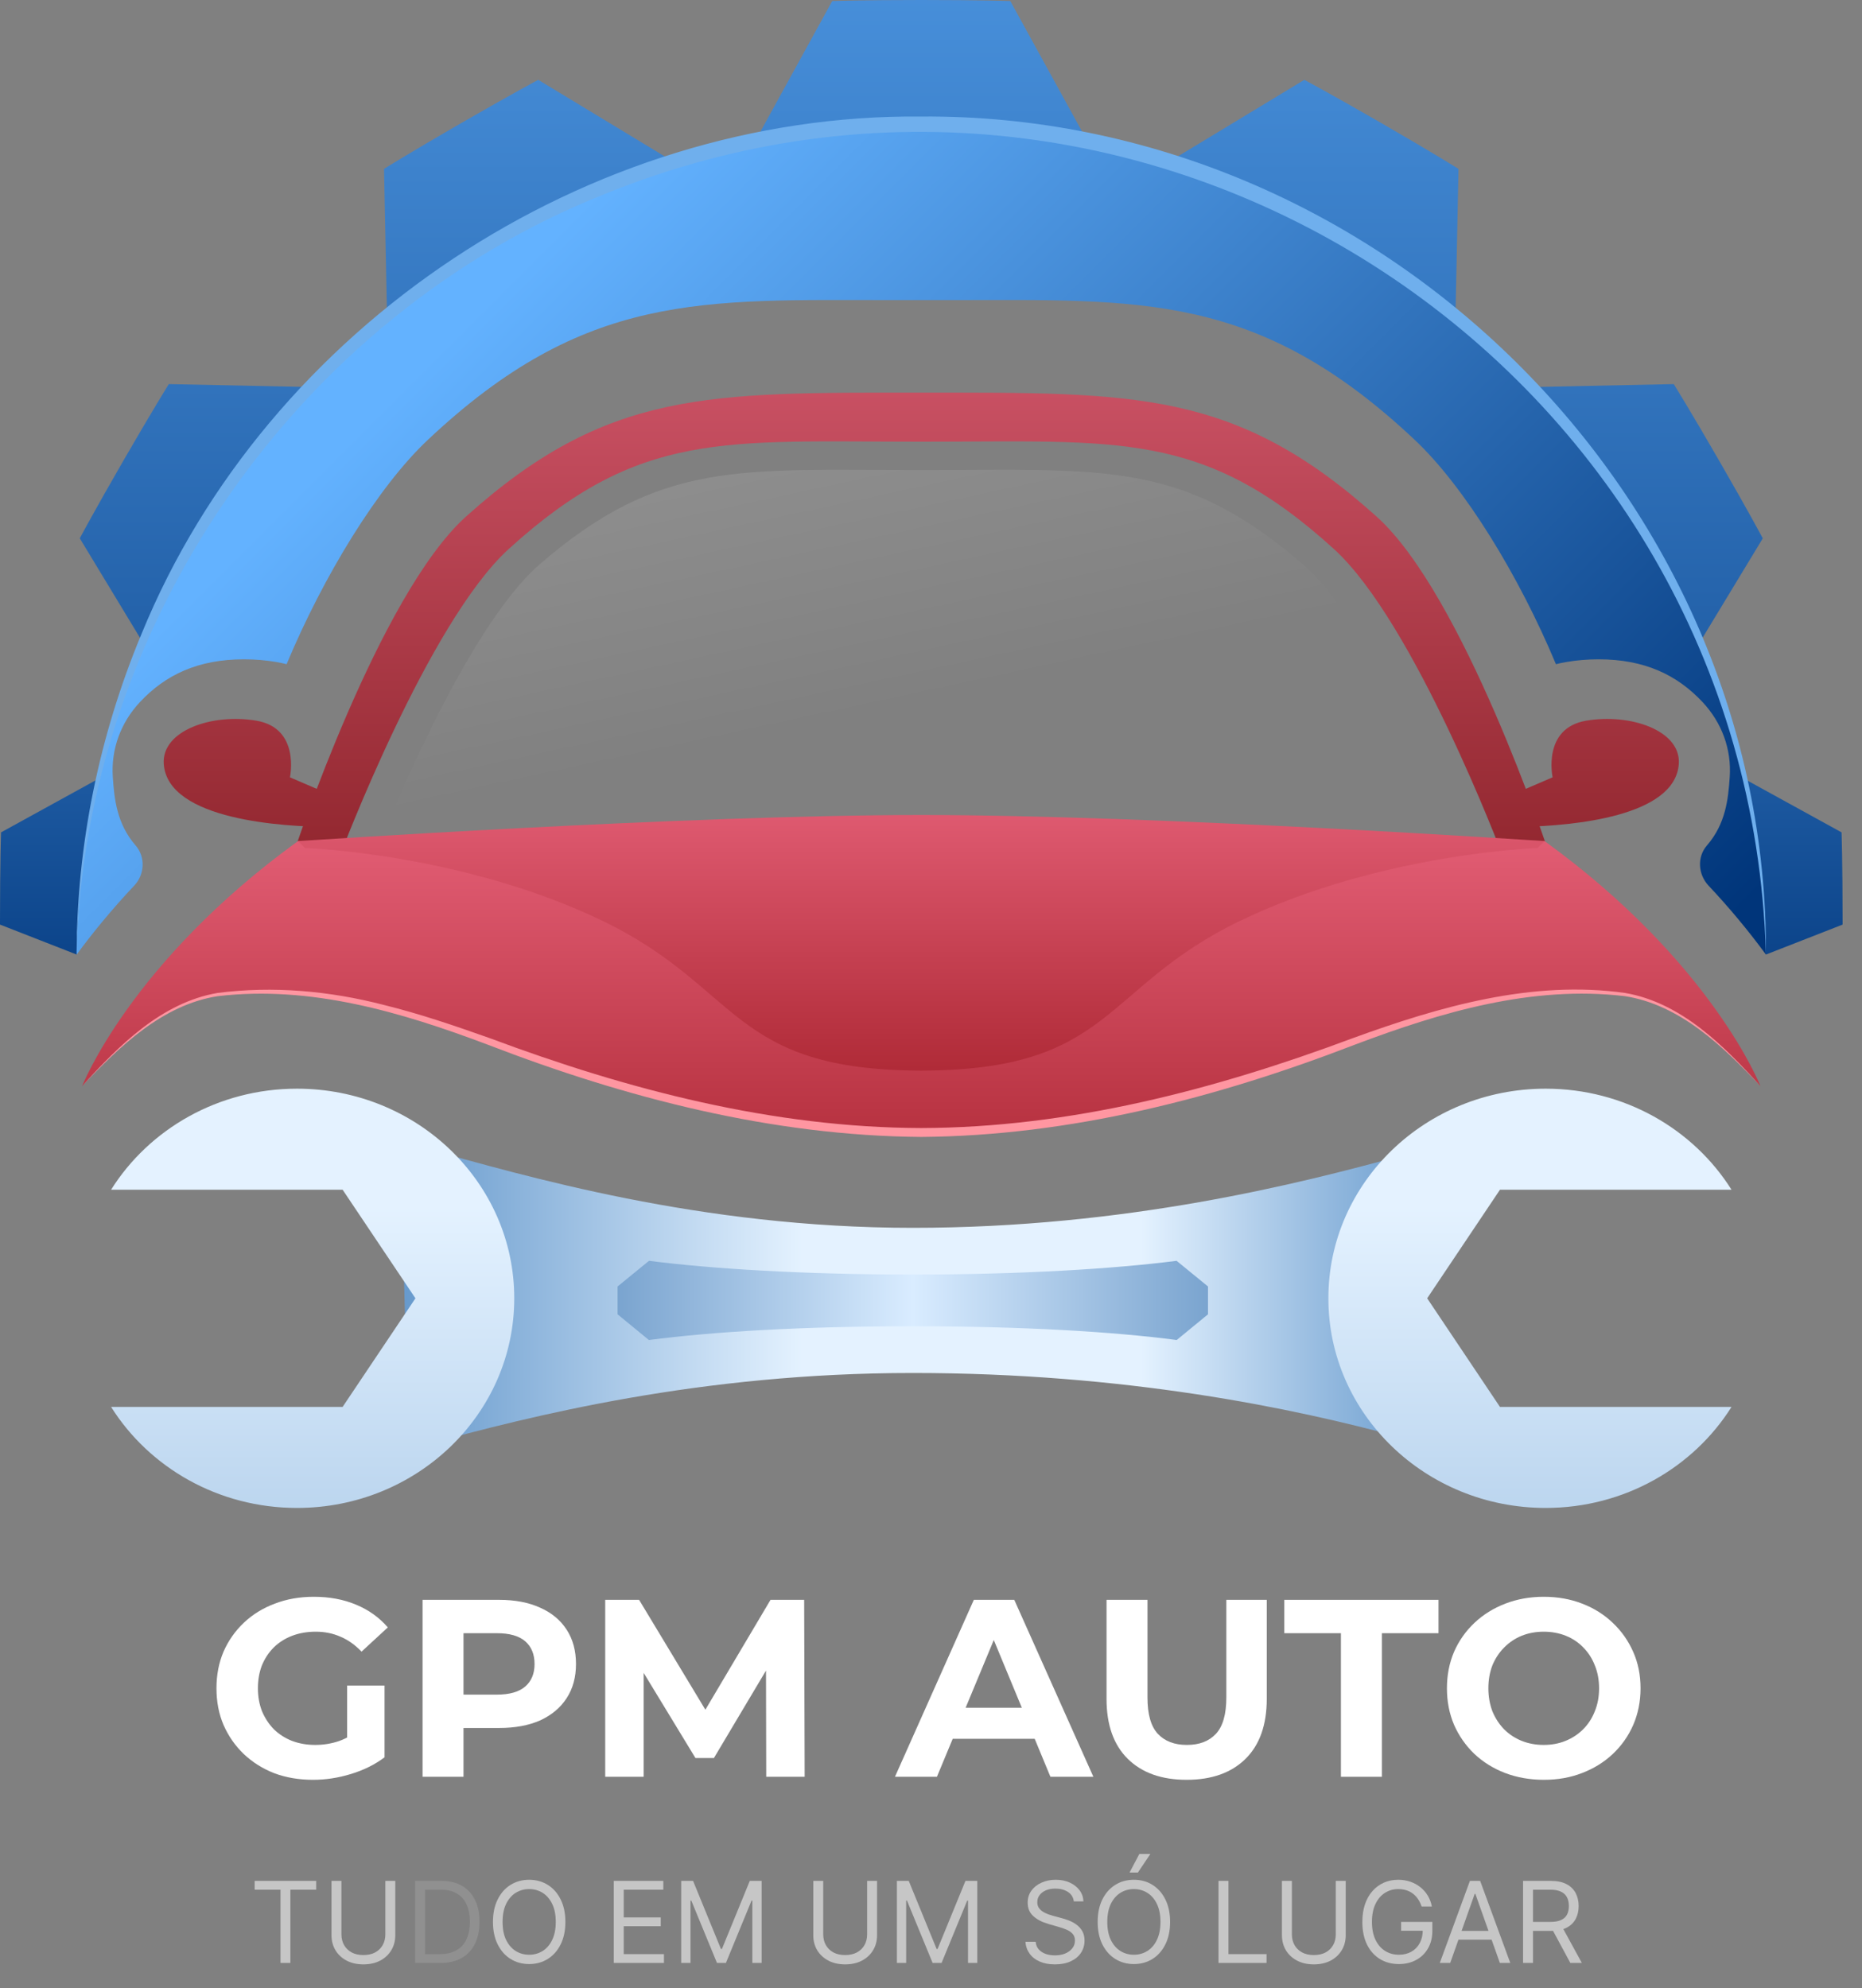 <svg width="59" height="63" viewBox="0 0 59 63" fill="none" xmlns="http://www.w3.org/2000/svg">
<rect x="0" y="0" width="59" height="63" fill="#808080" stroke="none"/>
<path d="M6.094 20.783C6.476 19.956 7.099 18.715 8.084 17.007C10.108 13.503 11.202 12.292 11.202 12.292L5.349 12.17C5.349 12.17 4.85 12.968 3.909 14.597C2.969 16.225 2.528 17.056 2.528 17.056L4.783 20.782H6.094V20.783Z" fill="url(#paint0_linear_3_93008)"/>
<path d="M14.595 3.911C16.224 2.971 17.055 2.53 17.055 2.53L22.062 5.561C22.062 5.561 20.509 6.063 17.005 8.086C13.501 10.109 12.289 11.204 12.289 11.204L12.168 5.351C12.168 5.351 12.966 4.851 14.595 3.911Z" fill="url(#paint1_linear_3_93008)"/>
<path d="M29.192 0C31.073 0 32.013 0.033 32.013 0.033L34.834 5.163C34.834 5.163 33.238 4.821 29.192 4.821C25.145 4.821 23.549 5.163 23.549 5.163L26.37 0.033C26.37 0.033 27.311 0 29.192 0Z" fill="url(#paint2_linear_3_93008)"/>
<path d="M43.789 3.911C45.418 4.851 46.215 5.351 46.215 5.351L46.094 11.204C46.094 11.204 44.883 10.109 41.379 8.086C37.874 6.063 36.321 5.561 36.321 5.561L41.329 2.53C41.329 2.53 42.16 2.97 43.789 3.911Z" fill="url(#paint3_linear_3_93008)"/>
<path d="M52.289 20.782H53.6L55.856 17.057C55.856 17.057 55.414 16.226 54.474 14.597C53.534 12.968 53.035 12.17 53.035 12.17L47.182 12.292C47.182 12.292 48.276 13.503 50.299 17.007C51.285 18.715 51.907 19.955 52.289 20.782Z" fill="url(#paint4_linear_3_93008)"/>
<path d="M58.385 29.194C58.385 27.313 58.352 26.373 58.352 26.373L55.076 24.571L55.956 30.244L58.385 29.295C58.385 29.261 58.385 29.229 58.385 29.194Z" fill="url(#paint5_linear_3_93008)"/>
<path d="M0 29.194C0 27.313 0.033 26.373 0.033 26.373L3.309 24.571L2.429 30.244L0 29.295C0 29.261 0 29.229 0 29.194Z" fill="url(#paint6_linear_3_93008)"/>
<path d="M4.256 28.057C4.586 27.706 4.614 27.152 4.298 26.789C3.702 26.103 3.621 25.32 3.574 24.613C3.517 23.74 3.822 22.899 4.435 22.244C5.241 21.383 6.271 20.89 7.731 20.89C8.079 20.89 8.425 20.919 8.761 20.976C8.87 20.995 8.977 21.018 9.081 21.045C10.251 18.244 11.979 15.421 13.553 13.94C18.544 9.238 22.259 9.508 28.29 9.508H28.731H29.192H29.652H30.093C36.124 9.508 39.839 9.238 44.831 13.94C46.404 15.421 48.133 18.244 49.302 21.045C49.407 21.018 49.513 20.995 49.622 20.977C49.958 20.919 50.304 20.89 50.652 20.89C52.112 20.89 53.141 21.384 53.948 22.245C54.561 22.899 54.867 23.741 54.809 24.613C54.762 25.32 54.681 26.102 54.086 26.788C53.769 27.153 53.805 27.706 54.136 28.059C54.799 28.764 55.405 29.494 55.956 30.244C55.702 15.678 43.817 3.948 29.191 3.948C14.564 3.948 2.679 15.68 2.427 30.247C2.918 29.579 3.52 28.838 4.256 28.057Z" fill="url(#paint7_linear_3_93008)"/>
<path d="M55.956 30.244C55.42 11.653 36.372 -0.863 19.143 6.156C9.458 10.005 2.656 19.792 2.428 30.247C2.43 26.781 3.141 23.311 4.479 20.098C8.474 10.316 18.625 3.592 29.19 3.692C43.698 3.587 56.029 15.704 55.956 30.244Z" fill="#6FAFED"/>
<path d="M50.257 22.835C48.859 23.074 49.197 24.629 49.197 24.629L48.068 25.114C48.145 25.329 48.201 25.553 48.238 25.769C48.263 25.911 48.28 26.054 48.295 26.197C49.791 26.16 53.084 25.887 53.195 24.202C53.265 23.141 51.654 22.595 50.257 22.835Z" fill="url(#paint8_linear_3_93008)"/>
<path d="M10.417 25.158L9.187 24.629C9.187 24.629 9.525 23.074 8.128 22.835C6.73 22.595 5.12 23.141 5.189 24.202C5.308 26.005 9.069 26.191 10.374 26.201C10.352 25.854 10.358 25.497 10.417 25.158Z" fill="url(#paint9_linear_3_93008)"/>
<path d="M43.621 16.369C39.147 12.345 35.942 12.441 29.193 12.441C22.444 12.441 19.239 12.345 14.764 16.369C12.007 18.849 9.331 26.953 9.331 26.953C9.331 26.953 19.637 28.774 28.906 28.774H28.927C20.339 28.774 10.789 27.067 10.789 27.067C10.789 27.067 13.565 19.718 16.12 17.394C20.266 13.623 22.939 13.995 29.193 13.995C35.446 13.995 38.12 13.623 42.266 17.394C44.821 19.718 47.596 27.067 47.596 27.067C47.596 27.067 38.047 28.774 29.458 28.774H29.479C38.748 28.774 49.054 26.953 49.054 26.953C49.054 26.953 46.379 18.848 43.621 16.369Z" fill="url(#paint10_linear_3_93008)"/>
<path opacity="0.4" d="M29.438 27.873C37.382 27.873 46.215 26.375 46.215 26.375C46.215 26.375 43.648 19.921 41.285 17.879C37.45 14.567 34.977 14.894 29.193 14.894C23.409 14.894 20.936 14.567 17.101 17.879C14.737 19.921 12.17 26.375 12.17 26.375C12.17 26.375 21.003 27.873 28.948 27.873" fill="url(#paint11_linear_3_93008)"/>
<path d="M29.192 35.882C32.642 35.882 36.962 35.207 42.257 33.233C45.912 31.87 48.379 31.166 51.452 31.506C53.128 31.692 54.839 33.345 55.78 34.411C55.78 34.411 54.253 30.492 48.941 26.649C48.941 26.649 42.017 27.194 29.192 27.194C16.368 27.194 9.444 26.649 9.444 26.649C4.132 30.492 2.604 34.411 2.604 34.411H2.605C3.546 33.345 5.257 31.692 6.933 31.506C10.006 31.166 12.473 31.87 16.128 33.233C21.423 35.207 24.587 35.504 29.192 35.882Z" fill="url(#paint12_linear_3_93008)"/>
<path d="M9.444 26.65L9.662 26.867C9.662 26.867 14.65 27.038 19.08 29.171C23.509 31.304 23.107 33.922 29.244 33.922H29.141C35.278 33.922 34.876 31.304 39.305 29.171C43.735 27.038 48.722 26.867 48.722 26.867L48.941 26.65C48.941 26.65 36.659 25.823 29.193 25.823C21.727 25.823 9.444 26.65 9.444 26.65Z" fill="url(#paint13_linear_3_93008)"/>
<path d="M55.78 34.412C54.61 33.164 53.234 31.83 51.481 31.562C48.543 31.214 45.666 32.068 42.938 33.097C38.558 34.788 33.915 35.988 29.192 36.023C24.47 35.989 19.826 34.788 15.447 33.097C12.719 32.068 9.841 31.215 6.903 31.563C5.149 31.831 3.777 33.164 2.604 34.412C3.759 33.133 5.118 31.765 6.891 31.461C8.649 31.234 10.442 31.395 12.153 31.838C13.298 32.12 14.413 32.501 15.521 32.894C19.896 34.53 24.501 35.729 29.192 35.741C33.883 35.73 38.488 34.529 42.863 32.894C45.613 31.893 48.539 31.047 51.493 31.461C53.268 31.765 54.624 33.132 55.78 34.412Z" fill="#FF96A1"/>
<path d="M13.444 36.379C13.366 36.358 12.767 36.339 12.689 36.318L12.95 46.087C13.027 46.066 13.366 45.808 13.444 45.787C16.852 44.852 22.198 43.502 28.923 43.502C35.648 43.502 40.995 44.614 44.403 45.548C44.53 45.583 45.339 46.065 45.418 46.087L44.533 41.202L45.157 36.318C45.08 36.339 44.48 36.596 44.403 36.618C41.189 37.499 35.679 38.903 28.923 38.903C22.167 38.903 16.657 37.26 13.444 36.379Z" fill="url(#paint14_linear_3_93008)"/>
<path d="M37.282 39.948C35.318 40.2 32.397 40.383 28.923 40.383C25.449 40.383 22.528 40.2 20.564 39.948C20.147 40.289 19.986 40.42 19.569 40.761V41.643C19.983 41.982 20.146 42.117 20.56 42.457C22.581 42.193 25.442 42.022 28.923 42.022C32.404 42.022 35.265 42.193 37.286 42.457C37.7 42.117 37.863 41.982 38.277 41.643V40.761C37.86 40.42 37.699 40.289 37.282 39.948Z" fill="url(#paint15_linear_3_93008)"/>
<path d="M9.41 34.494C6.914 34.494 4.727 35.776 3.52 37.695H10.856L13.164 41.136L10.856 44.577H3.52C4.727 46.496 6.913 47.778 9.41 47.778C13.213 47.778 16.295 44.804 16.295 41.136C16.295 37.468 13.213 34.494 9.41 34.494Z" fill="url(#paint16_linear_3_93008)"/>
<path d="M48.976 47.778C51.472 47.778 53.658 46.496 54.865 44.578H47.529L45.222 41.136L47.529 37.695H54.865C53.658 35.776 51.472 34.494 48.976 34.494C45.173 34.494 42.091 37.468 42.091 41.136C42.091 44.804 45.173 47.778 48.976 47.778Z" fill="url(#paint17_linear_3_93008)"/>
<path d="M48.26 62.194V59.595H49.139C49.342 59.595 49.508 59.629 49.639 59.699C49.769 59.767 49.865 59.862 49.928 59.982C49.99 60.102 50.022 60.239 50.022 60.392C50.022 60.545 49.99 60.681 49.928 60.799C49.865 60.918 49.769 61.011 49.64 61.078C49.51 61.145 49.345 61.179 49.144 61.179H48.433V60.894H49.133C49.272 60.894 49.384 60.874 49.468 60.833C49.554 60.793 49.616 60.735 49.654 60.661C49.693 60.586 49.712 60.496 49.712 60.392C49.712 60.288 49.693 60.197 49.654 60.119C49.615 60.041 49.553 59.981 49.467 59.939C49.382 59.895 49.269 59.874 49.128 59.874H48.575V62.194H48.26ZM49.484 61.026L50.123 62.194H49.758L49.128 61.026H49.484Z" fill="#C6C6C6"/>
<path d="M45.952 62.194H45.622L46.576 59.595H46.901L47.855 62.194H47.525L46.749 60.006H46.728L45.952 62.194ZM46.073 61.179H47.403V61.458H46.073V61.179Z" fill="#C6C6C6"/>
<path d="M45.046 60.407C45.018 60.322 44.981 60.245 44.936 60.177C44.891 60.109 44.837 60.05 44.774 60.002C44.713 59.954 44.642 59.917 44.564 59.892C44.485 59.867 44.399 59.854 44.305 59.854C44.151 59.854 44.011 59.894 43.885 59.973C43.759 60.053 43.658 60.17 43.584 60.325C43.51 60.479 43.472 60.669 43.472 60.894C43.472 61.12 43.51 61.309 43.585 61.464C43.661 61.619 43.763 61.736 43.891 61.816C44.02 61.895 44.164 61.935 44.325 61.935C44.474 61.935 44.605 61.903 44.719 61.84C44.833 61.776 44.922 61.685 44.985 61.568C45.049 61.451 45.082 61.312 45.082 61.153L45.178 61.174H44.396V60.894H45.386V61.174C45.386 61.388 45.34 61.574 45.249 61.732C45.159 61.89 45.033 62.013 44.873 62.1C44.714 62.186 44.532 62.23 44.325 62.23C44.095 62.23 43.893 62.175 43.718 62.067C43.545 61.959 43.41 61.805 43.312 61.605C43.216 61.406 43.168 61.169 43.168 60.894C43.168 60.689 43.195 60.504 43.25 60.34C43.306 60.175 43.385 60.034 43.486 59.919C43.588 59.803 43.708 59.714 43.847 59.652C43.986 59.59 44.138 59.559 44.305 59.559C44.442 59.559 44.57 59.58 44.688 59.621C44.807 59.662 44.914 59.72 45.007 59.795C45.101 59.87 45.179 59.959 45.242 60.063C45.304 60.166 45.347 60.281 45.371 60.407H45.046Z" fill="#C6C6C6"/>
<path d="M42.326 59.595H42.641V61.316C42.641 61.493 42.599 61.652 42.515 61.792C42.432 61.93 42.315 62.04 42.164 62.12C42.012 62.2 41.834 62.24 41.631 62.24C41.427 62.24 41.249 62.2 41.098 62.12C40.946 62.04 40.828 61.93 40.745 61.792C40.662 61.652 40.62 61.493 40.62 61.316V59.595H40.935V61.29C40.935 61.417 40.963 61.53 41.019 61.629C41.075 61.727 41.154 61.805 41.258 61.861C41.361 61.917 41.486 61.945 41.631 61.945C41.775 61.945 41.9 61.917 42.004 61.861C42.108 61.805 42.187 61.727 42.242 61.629C42.298 61.53 42.326 61.417 42.326 61.29V59.595Z" fill="#C6C6C6"/>
<path d="M38.61 62.194V59.595H38.925V61.915H40.133V62.194H38.61Z" fill="#C6C6C6"/>
<path d="M37.076 60.894C37.076 61.169 37.026 61.405 36.927 61.605C36.828 61.805 36.692 61.959 36.52 62.067C36.347 62.175 36.15 62.23 35.928 62.23C35.707 62.23 35.51 62.175 35.337 62.067C35.164 61.959 35.029 61.805 34.929 61.605C34.831 61.405 34.781 61.169 34.781 60.894C34.781 60.62 34.831 60.383 34.929 60.184C35.029 59.984 35.164 59.83 35.337 59.722C35.51 59.613 35.707 59.559 35.928 59.559C36.15 59.559 36.347 59.613 36.52 59.722C36.692 59.83 36.828 59.984 36.927 60.184C37.026 60.383 37.076 60.62 37.076 60.894ZM36.771 60.894C36.771 60.669 36.733 60.479 36.658 60.325C36.584 60.17 36.483 60.053 36.355 59.973C36.228 59.894 36.086 59.854 35.928 59.854C35.771 59.854 35.628 59.894 35.501 59.973C35.374 60.053 35.273 60.17 35.197 60.325C35.123 60.479 35.086 60.669 35.086 60.894C35.086 61.119 35.123 61.309 35.197 61.464C35.273 61.619 35.374 61.736 35.501 61.816C35.628 61.895 35.771 61.935 35.928 61.935C36.086 61.935 36.228 61.895 36.355 61.816C36.483 61.736 36.584 61.619 36.658 61.464C36.733 61.309 36.771 61.119 36.771 60.894ZM35.791 59.331L36.101 58.742H36.451L36.055 59.331H35.791Z" fill="#C6C6C6"/>
<path d="M34.025 60.245C34.01 60.116 33.948 60.016 33.84 59.945C33.731 59.874 33.599 59.839 33.441 59.839C33.326 59.839 33.225 59.857 33.139 59.894C33.054 59.932 32.987 59.983 32.939 60.048C32.891 60.113 32.868 60.187 32.868 60.27C32.868 60.339 32.884 60.399 32.917 60.449C32.951 60.498 32.994 60.539 33.047 60.572C33.099 60.604 33.154 60.631 33.212 60.652C33.269 60.672 33.322 60.689 33.37 60.702L33.634 60.773C33.702 60.79 33.777 60.815 33.86 60.846C33.944 60.877 34.024 60.92 34.1 60.974C34.177 61.028 34.24 61.096 34.29 61.18C34.34 61.264 34.365 61.367 34.365 61.488C34.365 61.629 34.328 61.756 34.255 61.869C34.182 61.983 34.075 62.073 33.935 62.139C33.795 62.206 33.626 62.24 33.426 62.24C33.24 62.24 33.079 62.21 32.943 62.15C32.807 62.09 32.7 62.006 32.623 61.898C32.546 61.791 32.502 61.666 32.492 61.524H32.817C32.825 61.622 32.858 61.703 32.916 61.768C32.974 61.831 33.048 61.878 33.137 61.91C33.226 61.94 33.323 61.955 33.426 61.955C33.546 61.955 33.654 61.936 33.75 61.897C33.845 61.857 33.921 61.802 33.977 61.732C34.033 61.661 34.061 61.578 34.061 61.483C34.061 61.397 34.036 61.327 33.988 61.273C33.94 61.218 33.877 61.175 33.798 61.141C33.719 61.107 33.634 61.077 33.543 61.052L33.223 60.96C33.02 60.902 32.859 60.819 32.741 60.71C32.622 60.602 32.563 60.46 32.563 60.285C32.563 60.14 32.602 60.013 32.681 59.904C32.761 59.795 32.867 59.711 33.001 59.651C33.135 59.59 33.286 59.559 33.451 59.559C33.619 59.559 33.768 59.589 33.898 59.649C34.028 59.709 34.132 59.79 34.208 59.893C34.285 59.996 34.325 60.114 34.33 60.245H34.025Z" fill="#C6C6C6"/>
<path d="M28.419 59.595H28.795L29.678 61.752H29.708L30.592 59.595H30.967V62.194H30.673V60.219H30.648L29.835 62.194H29.551L28.739 60.219H28.713V62.194H28.419V59.595Z" fill="#C6C6C6"/>
<path d="M27.476 59.595H27.791V61.316C27.791 61.493 27.749 61.652 27.665 61.792C27.582 61.93 27.465 62.04 27.313 62.12C27.162 62.2 26.984 62.24 26.78 62.24C26.576 62.24 26.399 62.2 26.247 62.12C26.096 62.04 25.978 61.93 25.894 61.792C25.811 61.652 25.77 61.493 25.77 61.316V59.595H26.085V61.29C26.085 61.417 26.113 61.53 26.169 61.629C26.224 61.727 26.304 61.805 26.407 61.861C26.511 61.917 26.636 61.945 26.78 61.945C26.925 61.945 27.049 61.917 27.153 61.861C27.257 61.805 27.337 61.727 27.392 61.629C27.448 61.53 27.476 61.417 27.476 61.29V59.595Z" fill="#C6C6C6"/>
<path d="M21.585 59.595H21.961L22.844 61.752H22.875L23.758 59.595H24.134V62.194H23.839V60.219H23.814L23.002 62.194H22.718L21.905 60.219H21.88V62.194H21.585V59.595Z" fill="#C6C6C6"/>
<path d="M19.449 62.194V59.595H21.018V59.874H19.764V60.752H20.937V61.031H19.764V61.915H21.038V62.194H19.449Z" fill="#C6C6C6"/>
<path d="M17.915 60.894C17.915 61.169 17.865 61.406 17.766 61.605C17.667 61.805 17.531 61.959 17.359 62.067C17.186 62.175 16.989 62.23 16.767 62.23C16.546 62.23 16.349 62.175 16.176 62.067C16.003 61.959 15.868 61.805 15.769 61.605C15.67 61.406 15.62 61.169 15.62 60.894C15.62 60.62 15.67 60.383 15.769 60.184C15.868 59.984 16.003 59.83 16.176 59.722C16.349 59.614 16.546 59.559 16.767 59.559C16.989 59.559 17.186 59.614 17.359 59.722C17.531 59.83 17.667 59.984 17.766 60.184C17.865 60.383 17.915 60.62 17.915 60.894ZM17.61 60.894C17.61 60.669 17.573 60.479 17.497 60.325C17.423 60.17 17.322 60.053 17.194 59.973C17.067 59.894 16.925 59.854 16.767 59.854C16.61 59.854 16.468 59.894 16.34 59.973C16.213 60.053 16.112 60.17 16.036 60.325C15.962 60.479 15.925 60.669 15.925 60.894C15.925 61.12 15.962 61.309 16.036 61.464C16.112 61.619 16.213 61.736 16.34 61.816C16.468 61.895 16.61 61.935 16.767 61.935C16.925 61.935 17.067 61.895 17.194 61.816C17.322 61.736 17.423 61.619 17.497 61.464C17.573 61.309 17.61 61.12 17.61 60.894Z" fill="#C6C6C6"/>
<path d="M13.955 62.194H13.153V59.595H13.991C14.243 59.595 14.459 59.647 14.638 59.751C14.817 59.854 14.955 60.002 15.05 60.196C15.146 60.389 15.194 60.62 15.194 60.889C15.194 61.16 15.146 61.393 15.049 61.589C14.953 61.783 14.812 61.933 14.628 62.038C14.443 62.142 14.219 62.194 13.955 62.194ZM13.468 61.915H13.935C14.15 61.915 14.328 61.873 14.469 61.79C14.611 61.707 14.716 61.589 14.785 61.436C14.855 61.283 14.889 61.101 14.889 60.889C14.889 60.679 14.855 60.499 14.786 60.347C14.718 60.195 14.616 60.078 14.479 59.997C14.343 59.915 14.174 59.874 13.97 59.874H13.468V61.915Z" fill="#909090"/>
<path d="M12.21 59.595H12.525V61.316C12.525 61.493 12.483 61.652 12.399 61.792C12.316 61.93 12.199 62.04 12.048 62.12C11.896 62.2 11.719 62.24 11.515 62.24C11.311 62.24 11.133 62.2 10.982 62.12C10.83 62.04 10.713 61.93 10.629 61.792C10.546 61.652 10.504 61.493 10.504 61.316V59.595H10.819V61.29C10.819 61.417 10.847 61.53 10.903 61.629C10.959 61.727 11.038 61.805 11.142 61.861C11.246 61.917 11.37 61.945 11.515 61.945C11.659 61.945 11.784 61.917 11.888 61.861C11.992 61.805 12.071 61.727 12.126 61.629C12.182 61.53 12.21 61.417 12.21 61.29V59.595Z" fill="#C6C6C6"/>
<path d="M8.069 59.874V59.595H10.019V59.874H9.201V62.194H8.887V59.874H8.069Z" fill="#C6C6C6"/>
<path d="M48.923 56.392C48.48 56.392 48.069 56.32 47.69 56.176C47.316 56.032 46.99 55.829 46.713 55.567C46.441 55.306 46.227 54.998 46.072 54.646C45.923 54.294 45.848 53.909 45.848 53.493C45.848 53.076 45.923 52.692 46.072 52.34C46.227 51.987 46.443 51.68 46.721 51.418C46.998 51.157 47.324 50.954 47.698 50.81C48.072 50.666 48.478 50.593 48.915 50.593C49.359 50.593 49.764 50.666 50.133 50.81C50.507 50.954 50.83 51.157 51.102 51.418C51.38 51.68 51.596 51.987 51.751 52.34C51.905 52.687 51.983 53.071 51.983 53.493C51.983 53.909 51.905 54.296 51.751 54.654C51.596 55.007 51.38 55.313 51.102 55.575C50.83 55.831 50.507 56.032 50.133 56.176C49.764 56.32 49.361 56.392 48.923 56.392ZM48.915 55.287C49.166 55.287 49.396 55.244 49.604 55.159C49.818 55.073 50.005 54.95 50.165 54.79C50.325 54.63 50.448 54.441 50.533 54.222C50.624 54.003 50.669 53.76 50.669 53.493C50.669 53.226 50.624 52.983 50.533 52.764C50.448 52.545 50.325 52.355 50.165 52.195C50.01 52.035 49.826 51.912 49.612 51.827C49.399 51.742 49.166 51.699 48.915 51.699C48.664 51.699 48.432 51.742 48.219 51.827C48.01 51.912 47.826 52.035 47.666 52.195C47.506 52.355 47.38 52.545 47.289 52.764C47.204 52.983 47.161 53.226 47.161 53.493C47.161 53.754 47.204 53.997 47.289 54.222C47.38 54.441 47.503 54.63 47.658 54.79C47.818 54.95 48.005 55.073 48.219 55.159C48.432 55.244 48.664 55.287 48.915 55.287Z" fill="white"/>
<path d="M42.489 56.296V51.747H40.695V50.69H45.581V51.747H43.787V56.296H42.489Z" fill="white"/>
<path d="M37.6 56.392C36.805 56.392 36.183 56.17 35.734 55.727C35.286 55.284 35.062 54.651 35.062 53.829V50.69H36.359V53.781C36.359 54.315 36.468 54.699 36.687 54.934C36.906 55.169 37.213 55.287 37.608 55.287C38.004 55.287 38.31 55.169 38.529 54.934C38.748 54.699 38.858 54.315 38.858 53.781V50.69H40.139V53.829C40.139 54.651 39.915 55.284 39.467 55.727C39.018 56.17 38.396 56.392 37.6 56.392Z" fill="white"/>
<path d="M28.358 56.296L30.857 50.69H32.139L34.645 56.296H33.284L31.234 51.346H31.746L29.688 56.296H28.358ZM29.608 55.094L29.952 54.109H32.836L33.188 55.094H29.608Z" fill="white"/>
<path d="M19.177 56.296V50.69H20.251L22.637 54.646H22.069L24.415 50.69H25.481L25.497 56.296H24.279L24.271 52.556H24.495L22.621 55.703H22.037L20.123 52.556H20.395V56.296H19.177Z" fill="white"/>
<path d="M13.39 56.296V50.69H15.817C16.319 50.69 16.751 50.772 17.114 50.938C17.477 51.098 17.758 51.33 17.955 51.635C18.153 51.939 18.251 52.302 18.251 52.724C18.251 53.14 18.153 53.501 17.955 53.805C17.758 54.109 17.477 54.344 17.114 54.51C16.751 54.67 16.319 54.75 15.817 54.75H14.111L14.687 54.165V56.296H13.39ZM14.687 54.31L14.111 53.693H15.745C16.145 53.693 16.444 53.607 16.642 53.437C16.839 53.266 16.938 53.028 16.938 52.724C16.938 52.414 16.839 52.174 16.642 52.003C16.444 51.832 16.145 51.747 15.745 51.747H14.111L14.687 51.13V54.31Z" fill="white"/>
<path d="M9.918 56.392C9.475 56.392 9.066 56.323 8.693 56.184C8.324 56.04 8.001 55.837 7.724 55.575C7.451 55.313 7.238 55.007 7.083 54.654C6.933 54.302 6.859 53.915 6.859 53.493C6.859 53.071 6.933 52.684 7.083 52.331C7.238 51.979 7.454 51.672 7.732 51.41C8.009 51.149 8.335 50.949 8.709 50.81C9.082 50.666 9.494 50.593 9.942 50.593C10.439 50.593 10.884 50.676 11.28 50.842C11.68 51.007 12.017 51.248 12.289 51.563L11.456 52.331C11.253 52.118 11.031 51.96 10.791 51.859C10.551 51.752 10.289 51.699 10.006 51.699C9.734 51.699 9.486 51.742 9.261 51.827C9.037 51.912 8.842 52.035 8.677 52.195C8.517 52.355 8.391 52.545 8.3 52.764C8.215 52.983 8.172 53.226 8.172 53.493C8.172 53.754 8.215 53.995 8.3 54.214C8.391 54.432 8.517 54.625 8.677 54.79C8.842 54.95 9.034 55.073 9.253 55.159C9.478 55.244 9.723 55.287 9.99 55.287C10.246 55.287 10.495 55.247 10.735 55.167C10.981 55.081 11.218 54.94 11.448 54.742L12.185 55.679C11.88 55.909 11.525 56.085 11.12 56.208C10.719 56.331 10.319 56.392 9.918 56.392ZM10.999 55.511V53.405H12.185V55.679L10.999 55.511Z" fill="white"/>
<defs>
<linearGradient id="paint0_linear_3_93008" x1="6.865" y1="-16.039" x2="6.865" y2="40.099" gradientUnits="userSpaceOnUse">
<stop stop-color="#63B2FF"/>
<stop offset="1" stop-color="#00357A"/>
</linearGradient>
<linearGradient id="paint1_linear_3_93008" x1="17.116" y1="-16.04" x2="17.116" y2="40.099" gradientUnits="userSpaceOnUse">
<stop stop-color="#63B2FF"/>
<stop offset="1" stop-color="#00357A"/>
</linearGradient>
<linearGradient id="paint2_linear_3_93008" x1="29.192" y1="-16.039" x2="29.192" y2="40.099" gradientUnits="userSpaceOnUse">
<stop stop-color="#63B2FF"/>
<stop offset="1" stop-color="#00357A"/>
</linearGradient>
<linearGradient id="paint3_linear_3_93008" x1="41.268" y1="-16.04" x2="41.268" y2="40.099" gradientUnits="userSpaceOnUse">
<stop stop-color="#63B2FF"/>
<stop offset="1" stop-color="#00357A"/>
</linearGradient>
<linearGradient id="paint4_linear_3_93008" x1="51.519" y1="-16.04" x2="51.519" y2="40.099" gradientUnits="userSpaceOnUse">
<stop stop-color="#63B2FF"/>
<stop offset="1" stop-color="#00357A"/>
</linearGradient>
<linearGradient id="paint5_linear_3_93008" x1="56.73" y1="1.518" x2="56.73" y2="34.206" gradientUnits="userSpaceOnUse">
<stop stop-color="#63B2FF"/>
<stop offset="1" stop-color="#00357A"/>
</linearGradient>
<linearGradient id="paint6_linear_3_93008" x1="1.655" y1="1.518" x2="1.655" y2="34.206" gradientUnits="userSpaceOnUse">
<stop stop-color="#63B2FF"/>
<stop offset="1" stop-color="#00357A"/>
</linearGradient>
<linearGradient id="paint7_linear_3_93008" x1="14.614" y1="10.359" x2="44.124" y2="39.869" gradientUnits="userSpaceOnUse">
<stop stop-color="#63B2FF"/>
<stop offset="1" stop-color="#00357A"/>
</linearGradient>
<linearGradient id="paint8_linear_3_93008" x1="50.633" y1="-2.537" x2="50.633" y2="27.433" gradientUnits="userSpaceOnUse">
<stop stop-color="#FF7A97"/>
<stop offset="1" stop-color="#91262E"/>
</linearGradient>
<linearGradient id="paint9_linear_3_93008" x1="7.802" y1="-2.537" x2="7.802" y2="27.433" gradientUnits="userSpaceOnUse">
<stop stop-color="#FF7A97"/>
<stop offset="1" stop-color="#91262E"/>
</linearGradient>
<linearGradient id="paint10_linear_3_93008" x1="29.193" y1="-2.537" x2="29.193" y2="27.433" gradientUnits="userSpaceOnUse">
<stop stop-color="#FF7A97"/>
<stop offset="1" stop-color="#91262E"/>
</linearGradient>
<linearGradient id="paint11_linear_3_93008" x1="21.545" y1="-9.118" x2="28.374" y2="22.575" gradientUnits="userSpaceOnUse">
<stop stop-color="white"/>
<stop offset="1" stop-color="white" stop-opacity="0"/>
</linearGradient>
<linearGradient id="paint12_linear_3_93008" x1="29.192" y1="20.215" x2="29.192" y2="38.088" gradientUnits="userSpaceOnUse">
<stop stop-color="#FF7A97"/>
<stop offset="1" stop-color="#AD2834"/>
</linearGradient>
<linearGradient id="paint13_linear_3_93008" x1="29.192" y1="20.175" x2="29.192" y2="34.404" gradientUnits="userSpaceOnUse">
<stop stop-color="#FF7A97"/>
<stop offset="1" stop-color="#AD2834"/>
</linearGradient>
<linearGradient id="paint14_linear_3_93008" x1="12.689" y1="41.203" x2="45.418" y2="41.203" gradientUnits="userSpaceOnUse">
<stop stop-color="#6699CC"/>
<stop offset="0.389" stop-color="#E4F2FF"/>
<stop offset="0.717" stop-color="#E4F2FF"/>
<stop offset="1" stop-color="#6699CC"/>
</linearGradient>
<linearGradient id="paint15_linear_3_93008" x1="19.569" y1="41.203" x2="38.276" y2="41.203" gradientUnits="userSpaceOnUse">
<stop stop-color="#7AA4CF"/>
<stop offset="0.5" stop-color="#D9ECFF"/>
<stop offset="1" stop-color="#7AA4CF"/>
</linearGradient>
<linearGradient id="paint16_linear_3_93008" x1="9.908" y1="68.274" x2="9.908" y2="38.219" gradientUnits="userSpaceOnUse">
<stop stop-color="#6699CC"/>
<stop offset="1" stop-color="#E4F2FF"/>
</linearGradient>
<linearGradient id="paint17_linear_3_93008" x1="48.478" y1="68.274" x2="48.478" y2="38.219" gradientUnits="userSpaceOnUse">
<stop stop-color="#6699CC"/>
<stop offset="1" stop-color="#E4F2FF"/>
</linearGradient>
</defs>
</svg>

